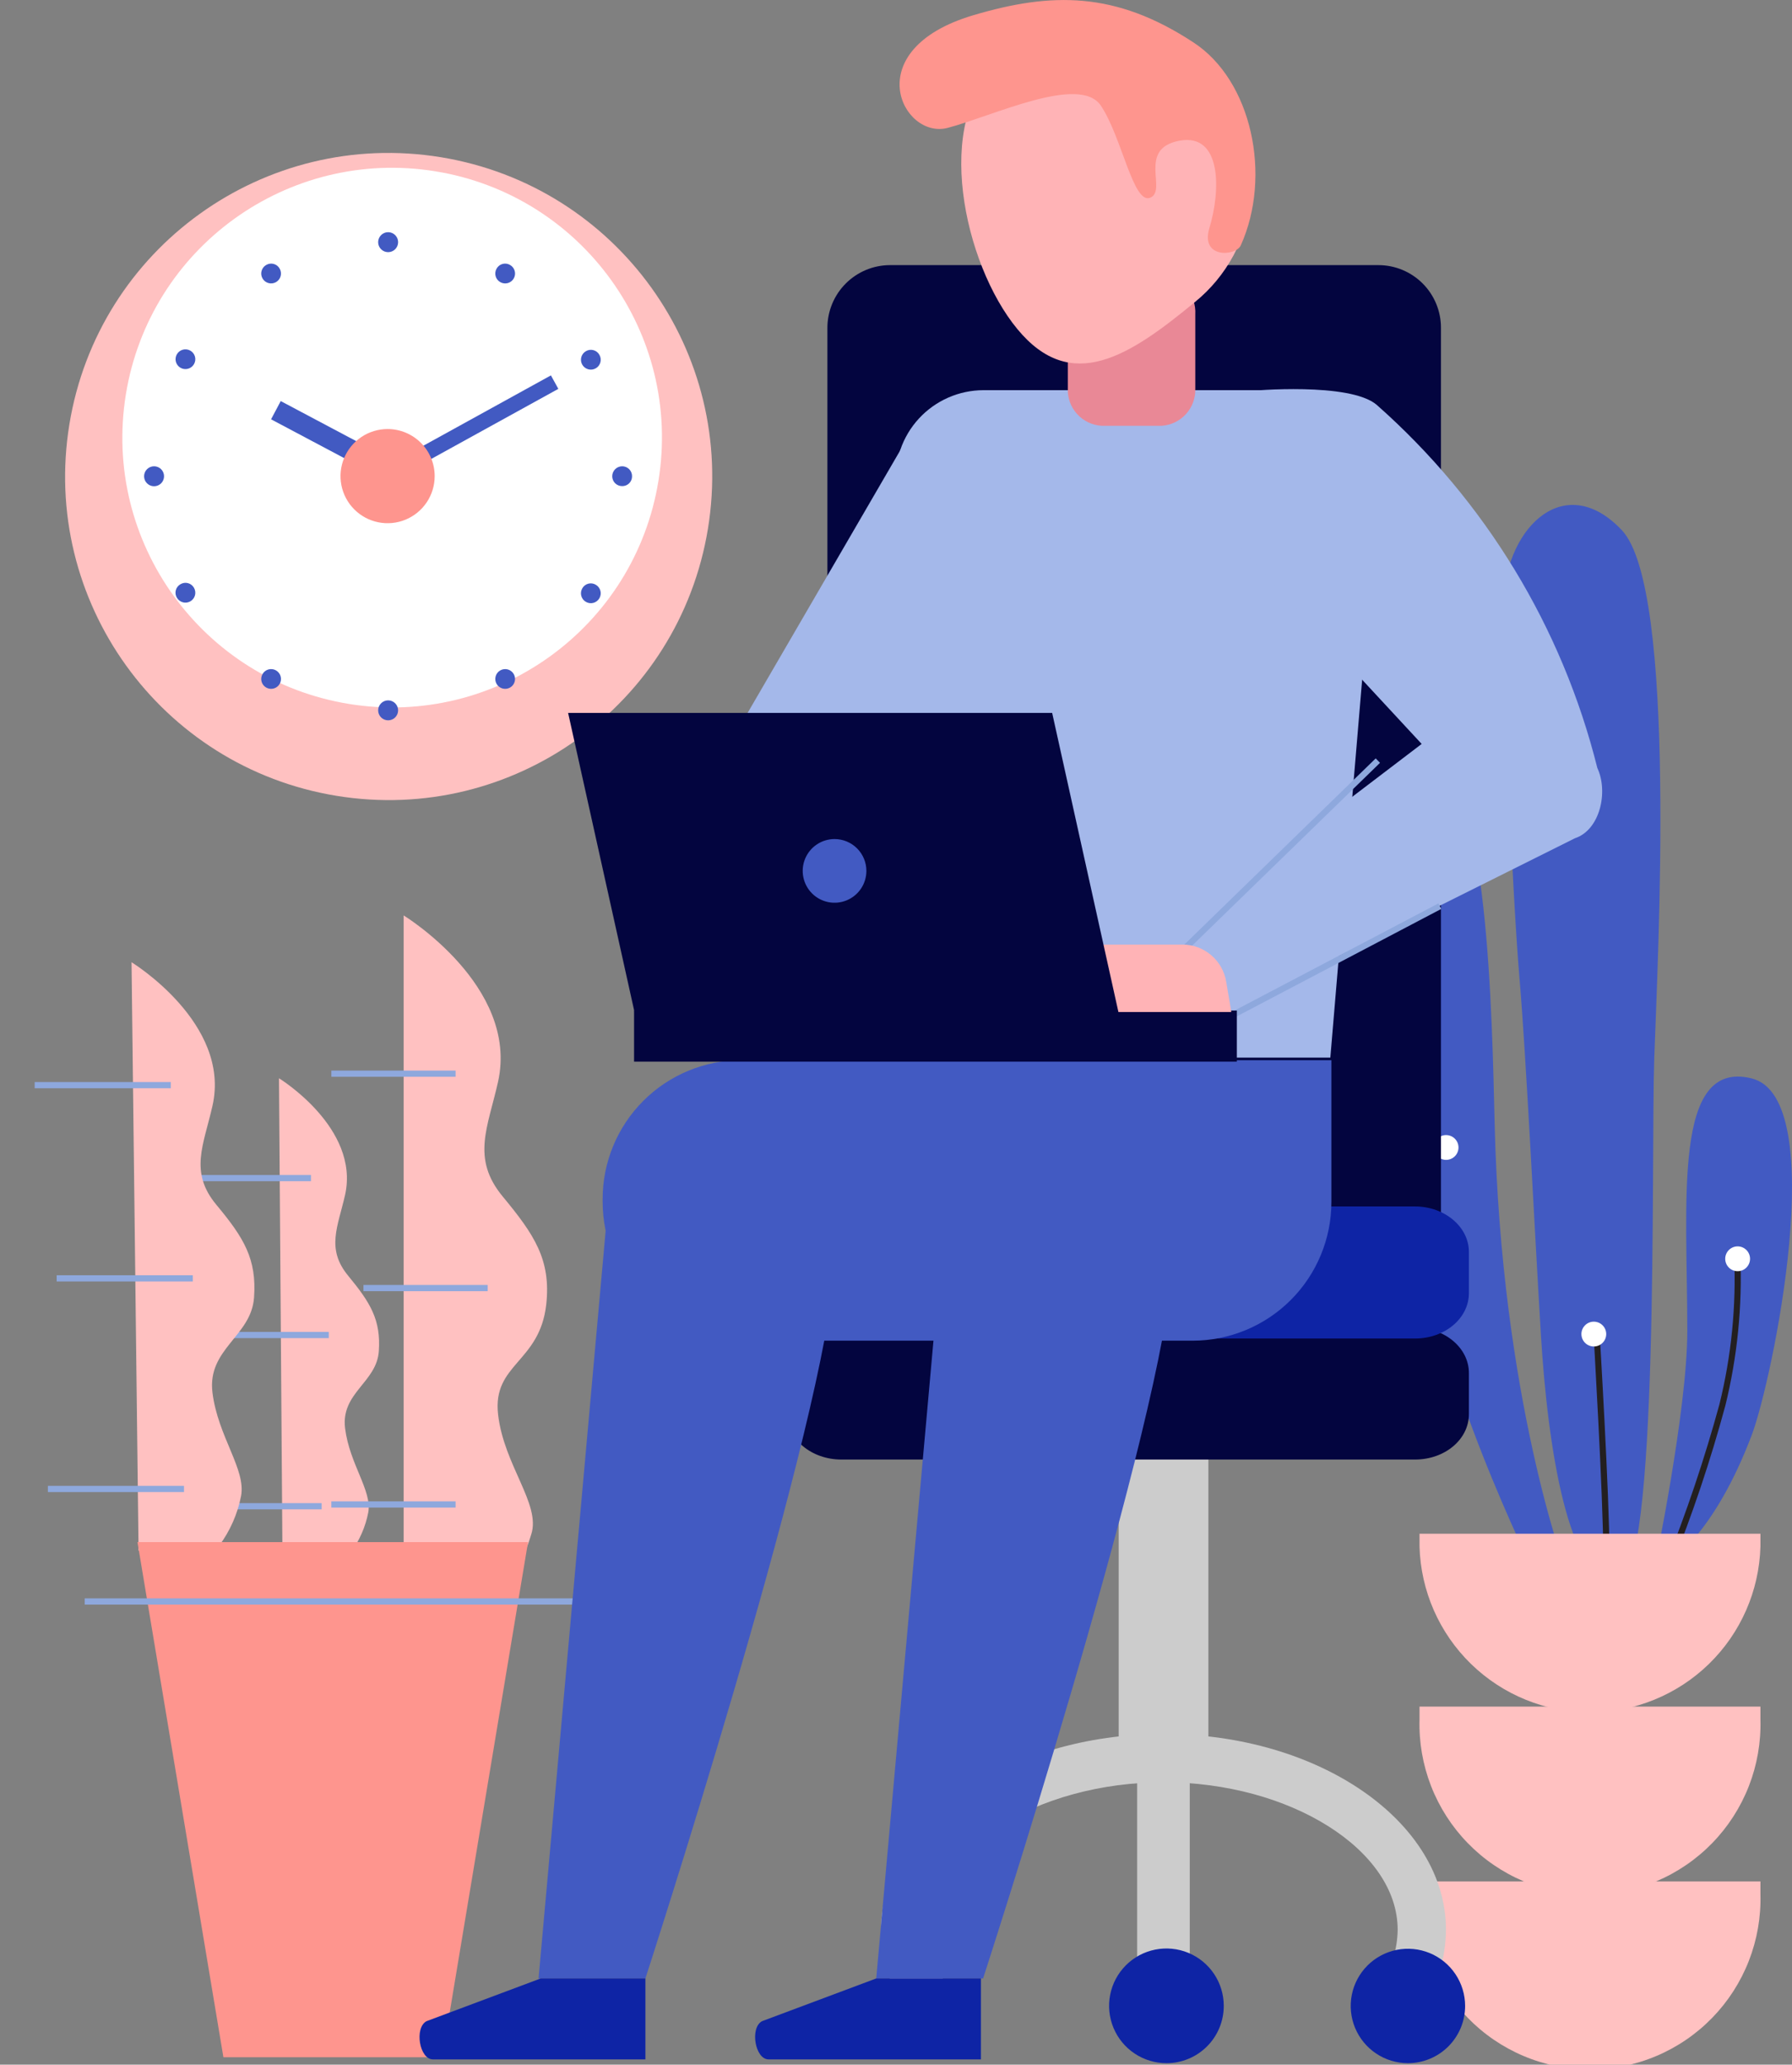 <svg width="284" height="327" viewBox="0 0 284 327" fill="none" xmlns="http://www.w3.org/2000/svg">
<rect x="0" y="0" width="284" height="327" fill="#808080" stroke="none"/>
<g clip-path="url(#clip0_662_1552)">
<path d="M44.75 244.497L44.215 170.776C44.215 170.776 57.044 178.618 54.692 189.238C53.537 194.324 51.656 197.786 55.184 202.059C58.712 206.333 60.379 209.047 60.037 214.004C59.695 218.962 53.986 220.586 54.692 226.227C55.397 231.868 58.968 236.078 58.369 239.518C57.921 241.836 56.959 244.024 55.552 245.921C54.146 247.818 52.333 249.376 50.245 250.48L44.75 244.497Z" fill="#FFC1C1"/>
<path d="M49.282 186.097H31.75V187.08H49.282V186.097Z" fill="#8EA8DD"/>
<path d="M52.105 210.949H34.573V211.932H52.105V210.949Z" fill="#8EA8DD"/>
<path d="M50.972 238.065H33.44V239.048H50.972V238.065Z" fill="#8EA8DD"/>
<path d="M21.958 245.565L20.846 152.399C20.846 152.399 36.647 162.057 33.675 175.135C32.264 181.396 29.954 185.605 34.295 190.819C38.635 196.033 40.709 199.367 40.26 205.521C39.811 211.675 32.798 213.619 33.675 220.585C34.551 227.551 38.998 232.701 38.207 236.932C37.65 239.783 36.463 242.473 34.731 244.806C33 247.139 30.769 249.055 28.201 250.416L21.958 245.565Z" fill="#FFC1C1"/>
<path d="M27.068 171.374H5.495V172.357H27.068V171.374Z" fill="#8EA8DD"/>
<path d="M30.553 201.974H8.98V202.957H30.553V201.974Z" fill="#8EA8DD"/>
<path d="M29.163 235.33H7.59V236.313H29.163V235.33Z" fill="#8EA8DD"/>
<path d="M63.971 253.536V144.984C63.971 144.984 82.273 156.16 78.938 171.31C77.313 178.575 74.661 183.447 79.665 189.495C84.668 195.542 87.34 199.495 86.571 206.589C85.544 215.842 78.018 215.97 78.938 224.026C79.857 232.082 85.737 238.236 84.197 243.001C82.302 249.413 78.197 254.947 72.609 258.621L63.971 253.536Z" fill="#FFC1C1"/>
<path d="M72.203 169.558H52.511V170.541H72.203V169.558Z" fill="#8EA8DD"/>
<path d="M77.291 203.512H57.6V204.495H77.291V203.512Z" fill="#8EA8DD"/>
<path d="M72.203 237.787H52.511V238.77H72.203V237.787Z" fill="#8EA8DD"/>
<path d="M52.789 244.24H52.703H21.787L35.406 325.825H50.437H55.055H70.086L83.684 244.24H52.789Z" fill="#FE958E"/>
<path d="M97.346 253.151H13.427V254.134H97.346V253.151Z" fill="#8EA8DD"/>
<path d="M262.17 248.514C264.779 247.98 271.856 242.488 277.607 227.317C280.9 218.641 290.179 173.896 277.607 170.797C265.035 167.699 267.409 190.157 267.409 210.82C267.409 223.364 262.17 248.514 262.17 248.514Z" fill="#425AC2"/>
<path d="M256.419 250.523C263.025 250.095 261.636 183.298 262.17 167.592C262.705 151.886 265.826 93.294 257.039 83.978C248.251 74.661 238.972 82.93 238.202 95.111C237.818 100.88 239.763 142.847 240.811 154.942C241.858 167.036 243.163 194.196 244.21 211.461C245.258 228.727 248.487 251.057 256.419 250.523Z" fill="#425AC2"/>
<path d="M244.21 251.313C244.21 251.313 229.543 222.402 225.887 200.029C219.345 160.006 218.04 120.966 226.935 121.543C235.829 122.12 236.471 161.331 236.877 178.063C237.925 221.483 248.145 248.707 248.145 248.707L244.21 251.313Z" fill="#425AC2"/>
<path d="M255.072 246.078H254.088C254.088 237.167 252.528 211.055 252.528 210.799H253.49C253.511 210.991 255.072 237.146 255.072 246.078Z" fill="#231F20"/>
<path d="M264.843 248.236L263.945 247.852C267.281 239.546 270.136 231.056 272.497 222.423C274.396 214.74 275.181 206.824 274.828 198.918H275.811C276.14 206.889 275.341 214.867 273.438 222.615C271.084 231.319 268.214 239.874 264.843 248.236Z" fill="#231F20"/>
<path d="M250.625 211.291C250.625 211.679 250.74 212.059 250.956 212.383C251.172 212.706 251.48 212.958 251.839 213.107C252.198 213.256 252.594 213.295 252.975 213.219C253.357 213.143 253.708 212.956 253.983 212.681C254.258 212.406 254.445 212.055 254.521 211.674C254.597 211.293 254.558 210.897 254.409 210.538C254.26 210.179 254.008 209.872 253.685 209.656C253.361 209.44 252.981 209.325 252.592 209.325C252.07 209.325 251.57 209.532 251.201 209.901C250.832 210.269 250.625 210.769 250.625 211.291Z" fill="white"/>
<path d="M273.416 199.367C273.416 199.888 273.624 200.388 273.993 200.757C274.362 201.126 274.862 201.333 275.384 201.333C275.905 201.333 276.406 201.126 276.774 200.757C277.143 200.388 277.351 199.888 277.351 199.367C277.351 198.845 277.143 198.345 276.774 197.977C276.406 197.608 275.905 197.401 275.384 197.401C274.862 197.401 274.362 197.608 273.993 197.977C273.624 198.345 273.416 198.845 273.416 199.367Z" fill="white"/>
<path d="M227.213 181.716C227.209 182.106 227.32 182.488 227.534 182.814C227.747 183.141 228.053 183.396 228.412 183.548C228.771 183.7 229.167 183.742 229.55 183.669C229.933 183.595 230.286 183.41 230.563 183.136C230.84 182.861 231.03 182.511 231.107 182.129C231.185 181.747 231.147 181.351 230.999 180.991C230.851 180.63 230.599 180.322 230.275 180.105C229.951 179.888 229.57 179.772 229.18 179.772C228.662 179.772 228.165 179.976 227.796 180.34C227.428 180.704 227.218 181.199 227.213 181.716Z" fill="white"/>
<path d="M228.367 192.657V51.925C228.37 50.621 228.116 49.33 227.618 48.124C227.121 46.919 226.391 45.823 225.469 44.9C224.548 43.977 223.453 43.245 222.248 42.745C221.043 42.246 219.751 41.989 218.447 41.989H141.049C138.415 41.994 135.892 43.044 134.032 44.907C132.172 46.769 131.128 49.294 131.128 51.925V191.161L228.367 192.657Z" fill="#03053F"/>
<path d="M224.968 242.916C224.968 243.578 224.968 244.262 224.968 244.945C225.166 251.975 228.099 258.649 233.143 263.551C238.188 268.453 244.946 271.195 251.982 271.195C259.018 271.195 265.777 268.453 270.821 263.551C275.866 258.649 278.799 251.975 278.997 244.945C278.997 244.262 278.997 243.578 278.997 242.916H224.968Z" fill="#FFC1C1"/>
<path d="M224.968 270.289C224.968 270.972 224.968 271.635 224.968 272.319C224.866 275.928 225.49 279.521 226.802 282.886C228.114 286.25 230.087 289.317 232.606 291.906C235.124 294.495 238.137 296.553 241.465 297.959C244.793 299.364 248.369 300.088 251.982 300.088C255.595 300.088 259.172 299.364 262.5 297.959C265.828 296.553 268.84 294.495 271.359 291.906C273.878 289.317 275.851 286.25 277.163 282.886C278.475 279.521 279.099 275.928 278.997 272.319C278.997 271.635 278.997 270.972 278.997 270.289H224.968Z" fill="#FFC1C1"/>
<path d="M224.968 297.982C224.968 298.644 224.968 299.307 224.968 299.991C224.866 303.6 225.49 307.193 226.802 310.558C228.114 313.922 230.087 316.989 232.606 319.578C235.124 322.167 238.137 324.225 241.465 325.63C244.793 327.036 248.369 327.76 251.982 327.76C255.595 327.76 259.172 327.036 262.5 325.63C265.828 324.225 268.84 322.167 271.359 319.578C273.878 316.989 275.851 313.922 277.163 310.558C278.475 307.193 279.099 303.6 278.997 299.991C278.997 299.307 278.997 298.644 278.997 297.982H224.968Z" fill="#FFC1C1"/>
<path d="M112.195 83.743C116.766 55.814 97.818 29.47 69.873 24.901C41.928 20.333 15.569 39.27 10.998 67.199C6.427 95.127 25.375 121.472 53.319 126.04C81.264 130.609 107.624 111.671 112.195 83.743Z" fill="#FFC1C1"/>
<path d="M104.356 76.127C108.124 52.83 92.281 30.892 68.971 27.127C45.661 23.362 23.71 39.195 19.943 62.492C16.175 85.789 32.018 107.727 55.328 111.492C78.638 115.257 100.589 99.423 104.356 76.127Z" fill="white"/>
<path d="M63.094 38.356C63.094 38.776 62.928 39.178 62.631 39.474C62.334 39.771 61.932 39.937 61.512 39.937C61.093 39.937 60.69 39.771 60.394 39.474C60.097 39.178 59.93 38.776 59.93 38.356C59.93 37.937 60.097 37.535 60.394 37.238C60.69 36.941 61.093 36.775 61.512 36.775C61.932 36.775 62.334 36.941 62.631 37.238C62.928 37.535 63.094 37.937 63.094 38.356Z" fill="#425AC2"/>
<path d="M44.322 42.544C44.425 42.722 44.491 42.919 44.517 43.123C44.544 43.327 44.53 43.534 44.476 43.732C44.423 43.931 44.331 44.117 44.205 44.279C44.08 44.442 43.923 44.579 43.745 44.681C43.567 44.783 43.37 44.85 43.166 44.876C42.962 44.903 42.755 44.889 42.556 44.835C42.358 44.782 42.172 44.689 42.009 44.564C41.846 44.438 41.709 44.282 41.607 44.104C41.504 43.926 41.437 43.729 41.41 43.525C41.383 43.322 41.397 43.114 41.451 42.916C41.504 42.717 41.597 42.531 41.723 42.368C41.849 42.205 42.005 42.069 42.184 41.967C42.361 41.861 42.558 41.792 42.763 41.764C42.968 41.735 43.176 41.748 43.376 41.802C43.575 41.856 43.762 41.95 43.925 42.077C44.087 42.205 44.222 42.363 44.322 42.544Z" fill="#425AC2"/>
<path d="M30.168 55.536C30.528 55.743 30.791 56.084 30.9 56.485C31.008 56.886 30.952 57.313 30.745 57.673C30.538 58.033 30.197 58.296 29.796 58.404C29.395 58.512 28.967 58.457 28.607 58.25C28.429 58.148 28.273 58.011 28.147 57.848C28.022 57.685 27.929 57.5 27.876 57.301C27.822 57.103 27.808 56.896 27.835 56.692C27.861 56.488 27.928 56.291 28.03 56.113C28.133 55.935 28.269 55.779 28.432 55.653C28.595 55.528 28.781 55.436 28.98 55.382C29.178 55.329 29.385 55.315 29.589 55.341C29.793 55.368 29.99 55.434 30.168 55.536Z" fill="#425AC2"/>
<path d="M24.417 73.849C24.836 73.849 25.239 74.016 25.536 74.312C25.832 74.609 25.999 75.011 25.999 75.43C25.999 75.85 25.832 76.252 25.536 76.549C25.239 76.845 24.836 77.012 24.417 77.012C23.997 77.012 23.595 76.845 23.298 76.549C23.001 76.252 22.835 75.85 22.835 75.43C22.835 75.011 23.001 74.609 23.298 74.312C23.595 74.016 23.997 73.849 24.417 73.849Z" fill="#425AC2"/>
<path d="M28.607 92.525C28.785 92.419 28.982 92.35 29.186 92.321C29.391 92.293 29.599 92.306 29.799 92.36C29.998 92.414 30.185 92.507 30.348 92.635C30.51 92.762 30.645 92.921 30.745 93.102C30.848 93.28 30.914 93.477 30.941 93.68C30.967 93.884 30.953 94.091 30.9 94.29C30.846 94.488 30.754 94.674 30.628 94.837C30.503 95 30.346 95.136 30.168 95.239C29.99 95.341 29.793 95.407 29.589 95.434C29.385 95.46 29.178 95.446 28.98 95.393C28.781 95.339 28.595 95.247 28.432 95.122C28.269 94.996 28.133 94.84 28.03 94.662C27.924 94.484 27.855 94.288 27.826 94.083C27.798 93.879 27.811 93.67 27.865 93.471C27.919 93.271 28.012 93.085 28.14 92.922C28.267 92.76 28.426 92.625 28.607 92.525Z" fill="#425AC2"/>
<path d="M41.607 106.756C41.709 106.578 41.845 106.421 42.008 106.295C42.171 106.169 42.357 106.077 42.556 106.023C42.755 105.97 42.962 105.956 43.166 105.983C43.37 106.009 43.567 106.076 43.745 106.179C43.923 106.282 44.08 106.418 44.205 106.581C44.331 106.744 44.423 106.93 44.476 107.128C44.53 107.327 44.544 107.534 44.517 107.738C44.491 107.941 44.425 108.138 44.322 108.316C44.22 108.494 44.083 108.651 43.92 108.776C43.757 108.901 43.571 108.994 43.373 109.047C43.174 109.101 42.967 109.115 42.763 109.088C42.559 109.062 42.362 108.996 42.184 108.893C42.005 108.791 41.849 108.655 41.723 108.492C41.597 108.329 41.504 108.143 41.451 107.945C41.397 107.746 41.383 107.539 41.41 107.335C41.437 107.131 41.504 106.934 41.607 106.756Z" fill="#425AC2"/>
<path d="M59.93 112.505C59.93 112.085 60.097 111.683 60.394 111.387C60.69 111.09 61.093 110.923 61.512 110.923C61.932 110.923 62.334 111.09 62.631 111.387C62.928 111.683 63.094 112.085 63.094 112.505C63.094 112.924 62.928 113.326 62.631 113.623C62.334 113.919 61.932 114.086 61.512 114.086C61.093 114.086 60.69 113.919 60.394 113.623C60.097 113.326 59.93 112.924 59.93 112.505Z" fill="#425AC2"/>
<path d="M78.702 108.316C78.495 107.956 78.44 107.529 78.548 107.128C78.656 106.728 78.919 106.386 79.28 106.179C79.64 105.973 80.067 105.917 80.468 106.025C80.869 106.133 81.211 106.396 81.418 106.756C81.52 106.935 81.587 107.131 81.613 107.335C81.639 107.539 81.626 107.746 81.572 107.944C81.518 108.143 81.426 108.329 81.301 108.491C81.175 108.654 81.019 108.791 80.841 108.893C80.662 108.996 80.465 109.062 80.261 109.088C80.058 109.115 79.85 109.101 79.652 109.047C79.453 108.994 79.267 108.902 79.104 108.776C78.941 108.651 78.805 108.494 78.702 108.316Z" fill="#425AC2"/>
<path d="M92.856 95.324C92.678 95.222 92.521 95.086 92.395 94.923C92.269 94.76 92.177 94.574 92.123 94.376C92.069 94.177 92.055 93.97 92.082 93.766C92.109 93.562 92.176 93.365 92.279 93.187C92.379 93.006 92.514 92.847 92.677 92.72C92.84 92.593 93.026 92.499 93.226 92.445C93.425 92.391 93.633 92.378 93.838 92.407C94.043 92.435 94.24 92.504 94.417 92.61C94.596 92.712 94.753 92.849 94.879 93.011C95.005 93.174 95.097 93.36 95.151 93.559C95.204 93.757 95.218 93.965 95.191 94.168C95.165 94.372 95.098 94.569 94.995 94.747C94.892 94.926 94.756 95.083 94.593 95.208C94.43 95.334 94.244 95.427 94.046 95.48C93.847 95.534 93.639 95.548 93.435 95.521C93.231 95.494 93.035 95.427 92.856 95.324Z" fill="#425AC2"/>
<path d="M98.608 76.99C98.401 76.993 98.196 76.955 98.004 76.878C97.812 76.801 97.638 76.686 97.49 76.541C97.343 76.396 97.226 76.223 97.146 76.032C97.067 75.842 97.026 75.637 97.026 75.43C97.026 75.011 97.192 74.609 97.489 74.312C97.786 74.016 98.188 73.849 98.608 73.849C98.815 73.849 99.019 73.89 99.21 73.97C99.401 74.05 99.574 74.166 99.719 74.314C99.864 74.461 99.979 74.635 100.056 74.827C100.133 75.019 100.171 75.224 100.169 75.43C100.172 75.636 100.133 75.84 100.056 76.031C99.978 76.221 99.863 76.394 99.718 76.54C99.572 76.685 99.399 76.8 99.209 76.877C99.018 76.955 98.814 76.993 98.608 76.99Z" fill="#425AC2"/>
<path d="M94.417 58.336C94.057 58.543 93.63 58.598 93.229 58.49C92.828 58.382 92.486 58.119 92.279 57.759C92.072 57.399 92.017 56.972 92.125 56.571C92.233 56.17 92.496 55.829 92.856 55.622C93.034 55.516 93.231 55.447 93.435 55.418C93.64 55.39 93.848 55.403 94.048 55.457C94.248 55.511 94.434 55.604 94.597 55.732C94.759 55.859 94.895 56.018 94.995 56.199C95.098 56.377 95.165 56.574 95.192 56.778C95.218 56.981 95.204 57.189 95.151 57.387C95.097 57.586 95.005 57.772 94.879 57.935C94.753 58.098 94.596 58.234 94.417 58.336Z" fill="#425AC2"/>
<path d="M87.366 79.595C89.701 65.268 79.973 51.763 65.637 49.429C51.302 47.096 37.788 56.819 35.454 71.146C33.119 85.473 42.848 98.978 57.183 101.312C71.518 103.645 85.032 93.922 87.366 79.595Z" fill="white"/>
<path d="M81.418 44.104C81.316 44.283 81.179 44.44 81.017 44.565C80.854 44.691 80.668 44.783 80.469 44.837C80.27 44.891 80.063 44.905 79.859 44.878C79.655 44.851 79.458 44.784 79.28 44.681C79.101 44.579 78.944 44.443 78.818 44.28C78.692 44.117 78.6 43.931 78.546 43.733C78.493 43.534 78.479 43.327 78.505 43.123C78.532 42.919 78.599 42.722 78.703 42.544C78.802 42.363 78.938 42.205 79.1 42.077C79.263 41.95 79.449 41.856 79.649 41.802C79.849 41.748 80.057 41.735 80.261 41.764C80.466 41.792 80.663 41.861 80.841 41.967C81.019 42.069 81.176 42.205 81.302 42.368C81.428 42.531 81.52 42.717 81.574 42.916C81.628 43.114 81.641 43.322 81.615 43.525C81.588 43.729 81.521 43.926 81.418 44.104Z" fill="#425AC2"/>
<path d="M44.491 63.522L42.958 66.41L60.295 75.604L61.829 72.716L44.491 63.522Z" fill="#425AC2"/>
<path d="M87.31 59.454L61.472 73.691L62.649 75.825L88.487 61.587L87.31 59.454Z" fill="#425AC2"/>
<path d="M68.889 75.43C68.884 76.904 68.443 78.344 67.621 79.567C66.798 80.791 65.631 81.743 64.267 82.305C62.904 82.866 61.404 83.01 59.958 82.72C58.512 82.43 57.184 81.718 56.143 80.674C55.102 79.631 54.393 78.302 54.107 76.856C53.821 75.41 53.97 73.911 54.535 72.55C55.1 71.189 56.057 70.025 57.283 69.207C58.51 68.388 59.952 67.951 61.427 67.951C62.408 67.951 63.381 68.145 64.287 68.521C65.194 68.897 66.017 69.448 66.711 70.143C67.404 70.838 67.953 71.662 68.327 72.57C68.701 73.477 68.891 74.449 68.889 75.43Z" fill="#FE958E"/>
<path d="M191.507 224.304H177.289V278.708H191.507V224.304Z" fill="#CCCCCC"/>
<path d="M188.557 263.023H180.218V317.427H188.557V263.023Z" fill="#CCCCCC"/>
<path d="M133.352 231.163H224.241C229.009 231.163 232.793 227.958 232.793 223.983V217.444C232.793 213.47 228.945 210.265 224.241 210.265H133.352C128.605 210.265 124.799 213.47 124.799 217.444V223.983C124.735 227.958 128.605 231.163 133.352 231.163Z" fill="#03053F"/>
<path d="M133.352 211.995H224.241C229.009 211.995 232.793 208.769 232.793 204.816V198.277C232.793 194.302 228.945 191.076 224.241 191.076H133.352C128.605 191.076 124.799 194.302 124.799 198.277V204.816C124.735 208.769 128.605 211.995 133.352 211.995Z" fill="#0E24A5"/>
<path d="M225.203 318.453C227.75 314.659 229.126 310.2 229.159 305.631C229.159 288.537 209.082 274.626 184.409 274.626C159.735 274.626 139.638 288.537 139.638 305.631C139.663 309.861 140.838 314.005 143.037 317.619L149.622 313.687C148.126 311.264 147.32 308.479 147.292 305.631C147.292 292.96 164.396 282.276 184.409 282.276C204.421 282.276 221.504 292.96 221.504 305.631C221.467 308.733 220.523 311.756 218.789 314.328L225.203 318.453Z" fill="#CCCCCC"/>
<path d="M232.195 317.683C232.19 315.892 231.655 314.143 230.656 312.656C229.658 311.169 228.24 310.011 226.584 309.328C224.927 308.646 223.105 308.469 221.347 308.821C219.59 309.173 217.977 310.038 216.711 311.306C215.446 312.574 214.584 314.188 214.236 315.945C213.888 317.702 214.069 319.523 214.756 321.177C215.443 322.831 216.604 324.245 218.095 325.239C219.585 326.234 221.337 326.765 223.129 326.765C224.321 326.765 225.502 326.53 226.603 326.073C227.705 325.617 228.705 324.947 229.547 324.104C230.389 323.26 231.056 322.259 231.511 321.157C231.965 320.055 232.197 318.875 232.195 317.683Z" fill="#0E24A5"/>
<path d="M193.944 317.684C193.944 315.886 193.411 314.13 192.412 312.636C191.412 311.142 189.992 309.978 188.33 309.291C186.668 308.605 184.84 308.426 183.077 308.778C181.314 309.13 179.695 309.997 178.425 311.27C177.155 312.542 176.291 314.162 175.943 315.925C175.595 317.688 175.778 319.515 176.469 321.174C177.16 322.833 178.328 324.25 179.825 325.245C181.322 326.24 183.081 326.769 184.879 326.765C186.071 326.765 187.252 326.53 188.353 326.073C189.454 325.617 190.455 324.947 191.297 324.104C192.139 323.26 192.806 322.259 193.26 321.157C193.715 320.056 193.947 318.875 193.944 317.684Z" fill="#0E24A5"/>
<path d="M117.508 167.913H211.006V190.349C211.006 196.181 208.688 201.774 204.562 205.897C200.436 210.021 194.84 212.337 189.005 212.337H117.508C111.673 212.337 106.077 210.021 101.952 205.897C97.826 201.774 95.508 196.181 95.508 190.349V189.901C95.508 184.069 97.826 178.476 101.952 174.353C106.077 170.229 111.673 167.913 117.508 167.913Z" fill="#425AC2"/>
<path d="M96.855 185.242L85.352 313.346H102.285C102.285 313.346 129.375 230.009 132.09 202.85C134.805 175.691 115.157 180.499 115.157 180.499L96.855 185.242Z" fill="#425AC2"/>
<path d="M150.371 185.242L138.868 313.346H155.801C155.801 313.346 182.891 230.009 185.606 202.85C188.321 175.691 168.672 180.499 168.672 180.499L150.371 185.242Z" fill="#425AC2"/>
<path d="M85.694 313.346H102.285V326.167H68.611C66.473 326.167 65.639 321.188 67.584 320.12L85.694 313.346Z" fill="#0E24A5"/>
<path d="M138.868 313.346H155.459V326.167H121.806C119.668 326.167 118.813 321.188 120.758 320.12L138.868 313.346Z" fill="#0E24A5"/>
<path d="M210.835 167.507H149.644L141.989 76.883C141.83 74.965 142.07 73.034 142.695 71.212C143.319 69.391 144.315 67.718 145.619 66.301C146.923 64.883 148.506 63.751 150.27 62.976C152.034 62.201 153.939 61.8 155.865 61.797H204.592C206.519 61.8 208.424 62.201 210.187 62.976C211.951 63.751 213.535 64.883 214.839 66.301C216.142 67.718 217.138 69.391 217.763 71.212C218.388 73.034 218.628 74.965 218.468 76.883L210.835 167.507Z" fill="#A4B8EA"/>
<path d="M184.088 67.438H174.595C173.088 67.35 171.677 66.669 170.671 65.543C169.665 64.418 169.147 62.941 169.228 61.434V49.788C169.141 48.278 169.657 46.795 170.663 45.665C171.67 44.535 173.084 43.85 174.595 43.762H184.088C185.595 43.856 187.004 44.542 188.006 45.672C189.008 46.801 189.521 48.281 189.433 49.788V61.498C189.498 62.99 188.974 64.448 187.975 65.559C186.975 66.67 185.58 67.345 184.088 67.438Z" fill="#E98896"/>
<path d="M161.232 52.117C169.784 62.481 178.999 56.391 189.369 47.844C191.873 45.813 193.949 43.306 195.477 40.468C197.005 37.63 197.955 34.518 198.272 31.311C198.589 28.104 198.267 24.866 197.324 21.784C196.381 18.702 194.836 15.838 192.779 13.357C190.721 10.875 188.192 8.826 185.337 7.328C182.483 5.829 179.359 4.912 176.147 4.627C172.935 4.343 169.698 4.698 166.625 5.672C163.551 6.645 160.7 8.218 158.239 10.3C147.869 18.868 152.658 41.754 161.232 52.117Z" fill="#FFB3B6"/>
<path d="M143.379 70.109L114.344 120.026L136.943 129.62L154.925 100.068L143.379 70.109Z" fill="#A4B8EA"/>
<path d="M218.19 64.127C235.397 79.317 247.586 99.367 253.148 121.629C254.922 125.411 253.575 131.458 249.598 132.762L194.116 160.434L186.483 147.378L225.31 117.825L196.788 87.076L198.263 61.904C198.263 61.904 213.935 60.473 218.19 64.127Z" fill="#A4B8EA"/>
<path d="M218.024 120.113L185.442 151.791L186.127 152.495L218.709 120.818L218.024 120.113Z" fill="#8EA8DD"/>
<path d="M227.963 143.082L190.696 162.653L191.154 163.523L228.421 143.952L227.963 143.082Z" fill="#8EA8DD"/>
<path d="M196.018 160.049H100.489V168.147H196.018V160.049Z" fill="#03053F"/>
<path d="M195.142 160.284H170.789L168.993 149.6H187.381C189.048 149.598 190.661 150.187 191.934 151.264C193.207 152.34 194.056 153.833 194.329 155.476L195.142 160.284Z" fill="#FFB3B6"/>
<path d="M177.268 160.37H100.575L90.034 112.911H166.748L177.268 160.37Z" fill="#03053F"/>
<path d="M137.307 137.933C137.307 138.93 137.011 139.905 136.457 140.734C135.902 141.564 135.114 142.21 134.192 142.592C133.27 142.973 132.255 143.073 131.277 142.879C130.298 142.684 129.399 142.204 128.693 141.498C127.987 140.793 127.507 139.895 127.312 138.916C127.117 137.938 127.217 136.924 127.599 136.003C127.981 135.081 128.628 134.294 129.458 133.739C130.288 133.185 131.263 132.89 132.261 132.89C133.599 132.89 134.883 133.421 135.829 134.367C136.775 135.312 137.307 136.595 137.307 137.933Z" fill="#425AC2"/>
<path d="M196.638 38.869C195.869 40.579 190.224 41.006 191.657 36.155C193.495 30.13 193.624 21.027 186.91 22.287C180.197 23.548 185.029 30.13 182.313 31.305C179.598 32.48 177.823 21.732 174.467 16.732C171.11 11.731 157.362 18.377 150.178 20.257C142.994 22.138 135.81 7.885 154.24 2.415C166.641 -1.261 176.776 -1.389 189.091 6.688C198.413 12.714 201.599 27.886 196.638 38.869Z" fill="#FE958E"/>
</g>
<defs>
<clipPath id="clip0_662_1552">
<rect width="284" height="327" fill="white"/>
</clipPath>
</defs>
</svg>

